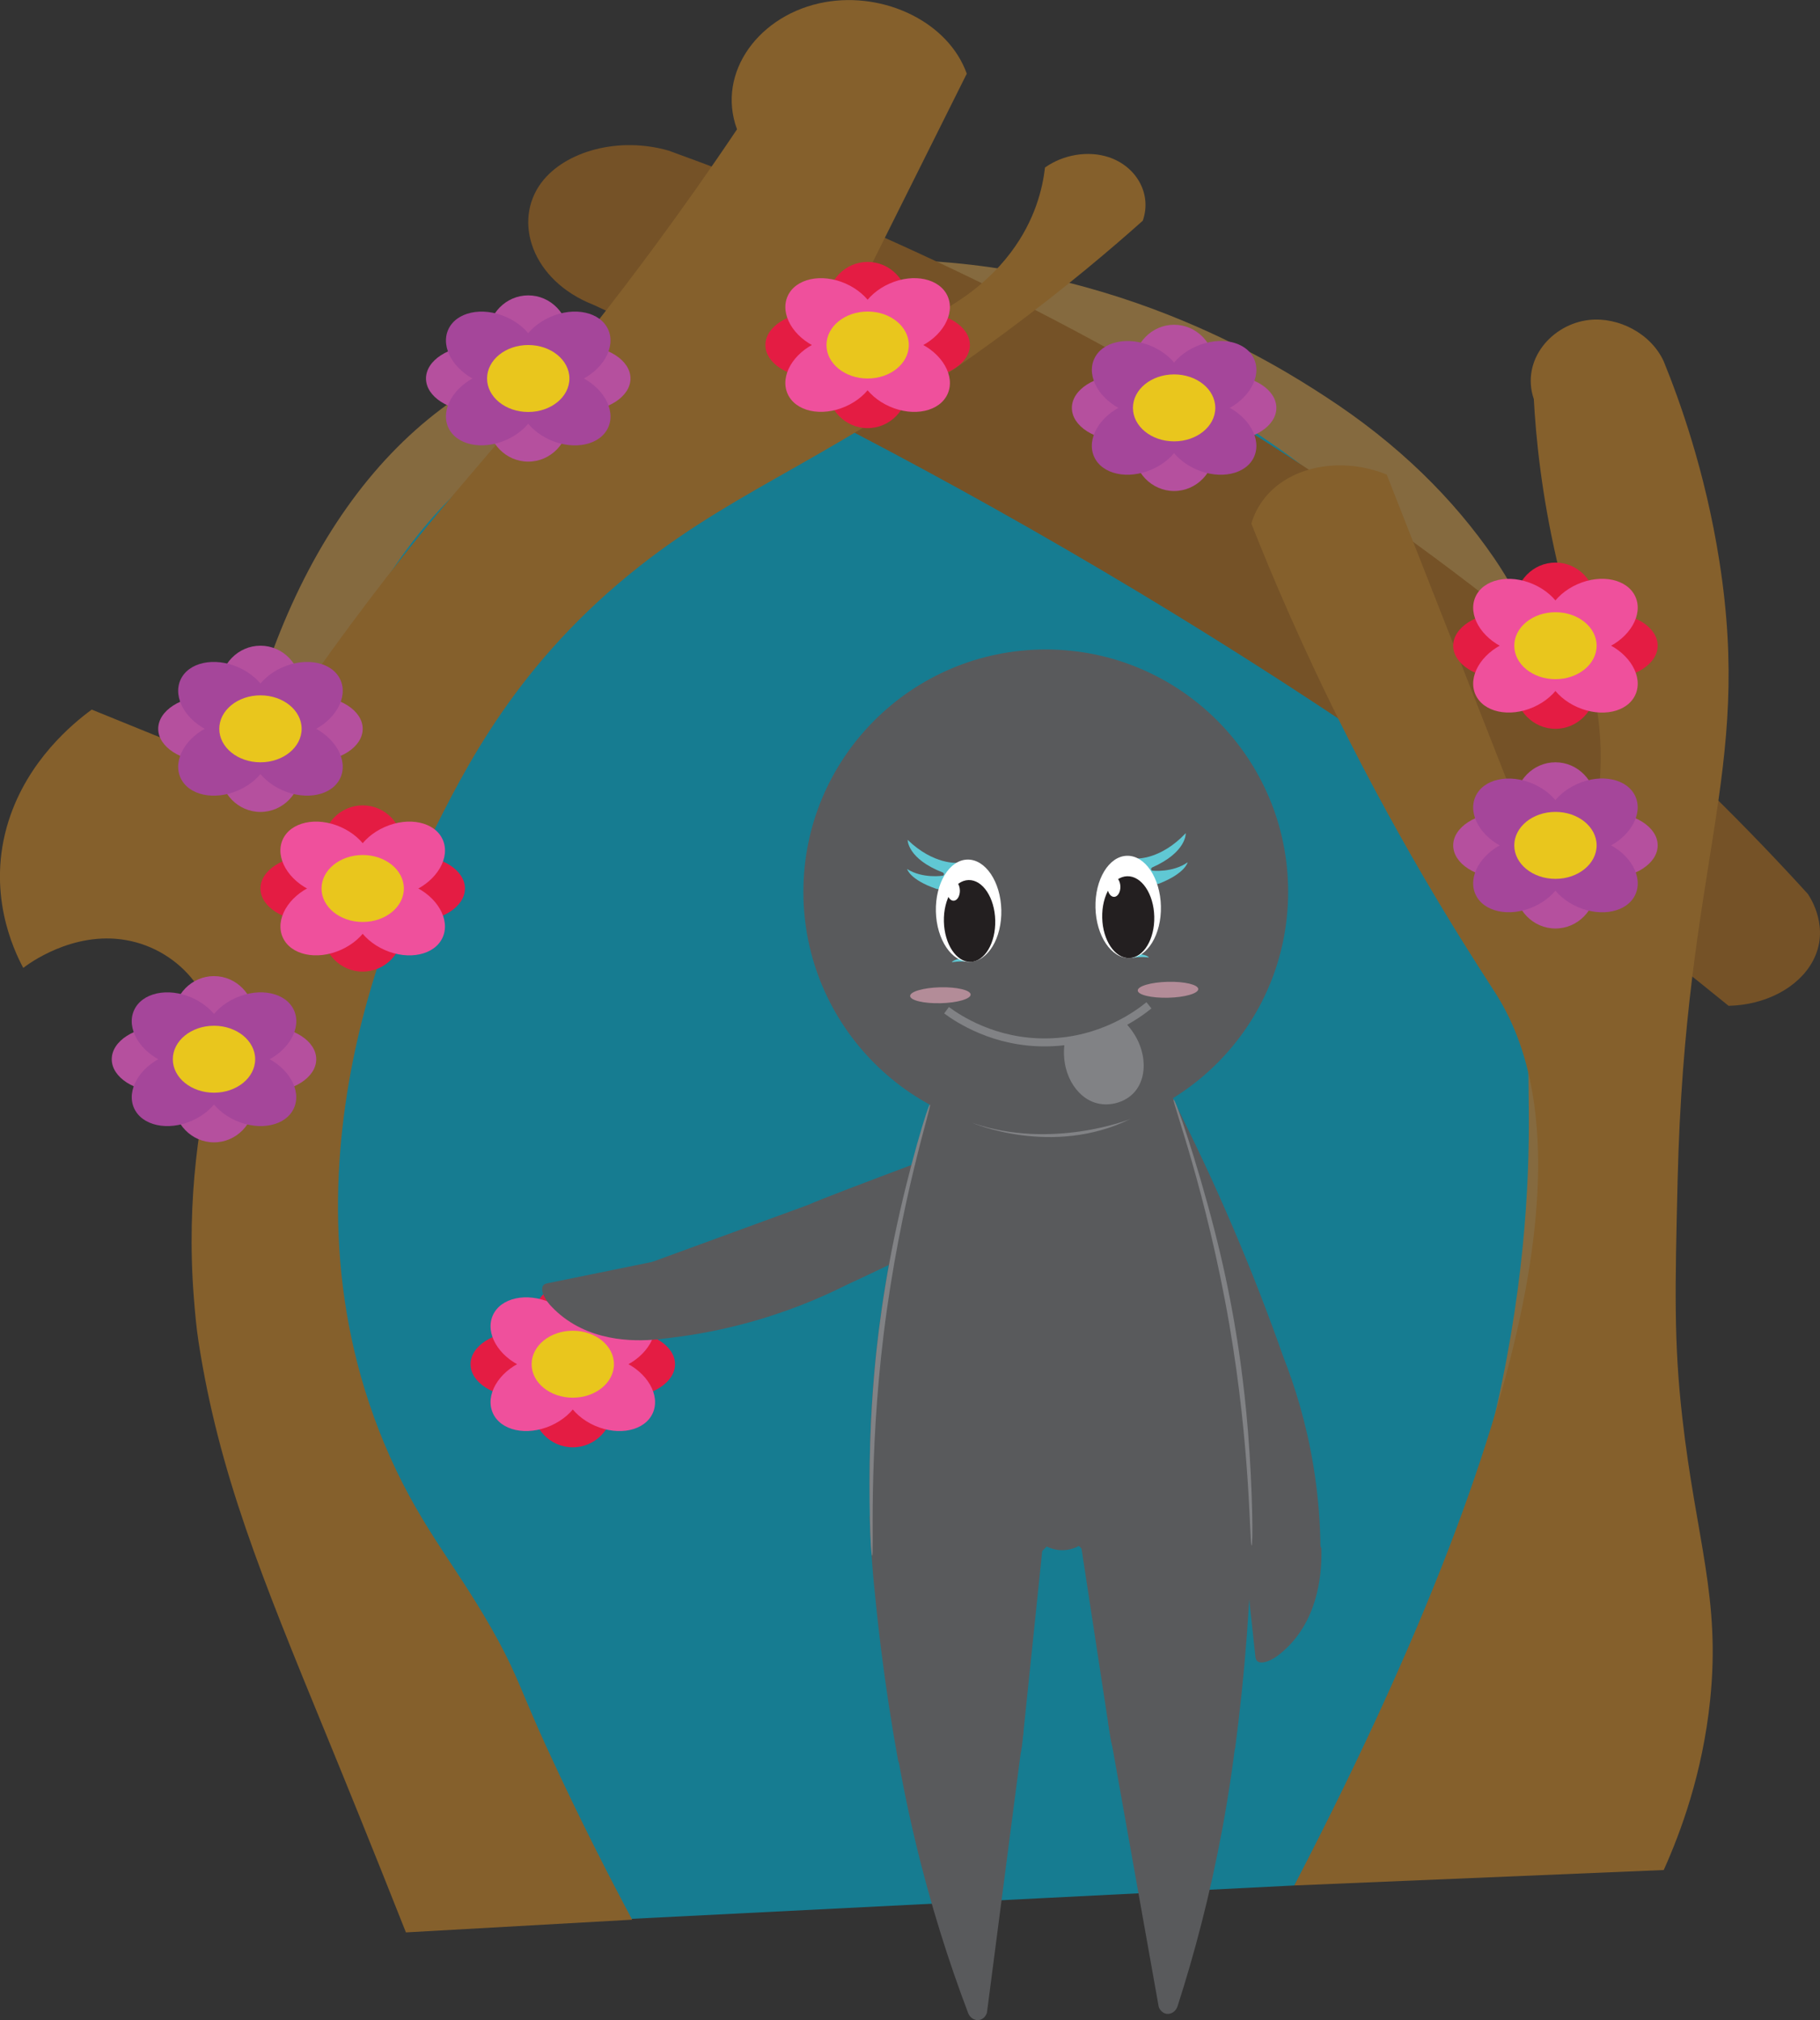 <?xml version="1.0" encoding="UTF-8"?>
<svg id="Layer_2" data-name="Layer 2" xmlns="http://www.w3.org/2000/svg" viewBox="0 0 457.14 507.46">
  <rect x="0" y="0" width="457.14" height="507.46" fill="#333333" stroke="none"/>
  <defs>
    <style>
      .cls-1 {
        fill: #e9c61d;
      }

      .cls-2 {
        fill: #fff;
      }

      .cls-3 {
        fill: #ef509c;
      }

      .cls-4 {
        fill: #818285;
      }

      .cls-5 {
        fill: #85602c;
      }

      .cls-6 {
        fill: #856a3f;
      }

      .cls-7 {
        fill: #b5509e;
      }

      .cls-8 {
        fill: #a5469a;
      }

      .cls-9 {
        fill: #e41c43;
      }

      .cls-10 {
        fill: #105d66;
      }

      .cls-11 {
        fill: #167c91;
      }

      .cls-12 {
        fill: #231f20;
      }

      .cls-13 {
        fill: #422f13;
      }

      .cls-14 {
        fill: #595a5c;
      }

      .cls-15 {
        fill: #60c8d4;
      }

      .cls-16 {
        fill: #755227;
      }

      .cls-17 {
        fill: none;
        stroke: #818285;
        stroke-miterlimit: 10;
        stroke-width: 2px;
      }

      .cls-18 {
        fill: #f7b1c4;
        opacity: .57;
      }
    </style>
  </defs>
  <g id="verbs-cerrar">
    <g>
      <g>
        <g>
          <path class="cls-6" d="M106.48,484.64c77.54-4.41,155.09-8.81,232.63-13.22,25.87-41.47,60.21-110.74,64.36-198.17,3.22-67.86-14.13-112.59-28.22-133.11-10.15-14.78-23.92-28.58-42.58-40.67-11.3-7.32-55.54-35.99-115.63-34.11,0,0-58.75,1.66-106.19,37.35-71.17,53.54-80.49,211.77-4.38,381.92Z"/>
          <path class="cls-11" d="M106.48,484.64c72.87-3.67,145.74-7.34,218.61-11.01,53.02-83.9,59.28-156.27,58.91-194.76-.49-50.85-.31-122.64-62.92-166.32-10.04-7.01-49.37-34.44-102.77-32.64,0,0-50.27,2.03-94.38,35.75-69.21,52.9-78.55,202.68-17.44,368.97Z"/>
        </g>
        <path class="cls-16" d="M434.19,252.67c-40.41-32.89-89.58-68.64-148.36-104.01-48.07-28.92-94.38-52.66-136.84-72.12-15.36-6.05-20.31-20.99-12.97-30.71,5.93-7.85,19.37-11.61,31.93-7.99,42.95,15.53,98.17,39.59,155.55,76.71,59.63,38.57,101.97,78.54,130.56,109.98,.6,.87,5.77,8.62,1.23,16.97-3.59,6.6-11.84,10.96-21.1,11.16Z"/>
        <path class="cls-5" d="M325.09,473.63c71.08-136.98,68.32-195.73,50.84-223.68-3.25-5.2-19.43-29.19-37.29-64.42-11.59-22.87-19.56-41.93-24.33-54,.47-1.67,2.38-7.51,9.18-11.37,7.04-4,16.59-4.32,24.82-.95,14.65,37.27,29.29,74.53,43.94,111.8,10.12-21.7,10.63-38.7,9.25-50.19-1.59-13.22-5.8-19.97-10.41-39.82-4-17.23-5.33-31.51-5.83-40.74-3.34-9.83,4.59-18.92,13.98-19.9,7.32-.76,15.44,3.41,18.65,10.42,3.89,9.57,10.4,27.37,13.98,50.21,8.38,53.44-8.56,75.22-10.49,155.38-.65,27.17-.98,40.75,1.17,59.69,3.47,30.67,9.66,45.34,6.99,71.06-1.91,18.43-7.4,33.18-11.65,42.63-30.93,1.29-61.86,2.58-92.79,3.88Z"/>
        <path class="cls-5" d="M101.99,485.42c18.93-1.06,37.87-2.12,56.8-3.19-5.09-9.51-12.83-24.45-21.55-43.44-5.75-12.54-7.25-17.75-12-26.5-9.87-18.19-18.76-27.24-27.3-46.38-31.66-70.99,3.45-141.88,9.82-154.74,9.06-18.29,22.15-44.71,52.8-68.88,26.12-20.6,49.28-27.17,92.1-58.9,15.34-11.37,27.04-21.4,34.38-27.95,2.38-6.84-1.71-13.71-8.6-15.97-5.16-1.69-11.37-.64-15.96,2.61-.6,5.2-2.46,13.2-8.6,21.35-14.44,19.17-40.55,23.27-45.43,23.96,11.46-22.96,22.92-45.92,34.38-68.88-4.62-12.97-20.7-20.62-35.61-17.97-16.42,2.92-27.38,17.62-22.1,31.95-14.32,21.31-27.12,38.2-36.15,49.67-22.46,28.53-34.74,40.23-55.94,68.13-13.93,18.33-24.23,33.81-30.7,43.93-13.1-5.32-26.2-10.65-39.29-15.97-4.74,3.48-16.05,12.73-20.88,27.95-5.67,17.88,1.27,32.43,3.68,36.94,1.13-.88,12.34-9.33,25.79-6.99,13.72,2.39,24.44,15.09,22.1,29.95-3.31,13.42-7.05,34.43-5.04,59.9,.31,3.9,.6,7.3,1.19,11.15,5.1,32.83,15.67,58.64,32.09,98.67,4.21,10.26,11.25,27.52,20,49.63Z"/>
        <g>
          <ellipse class="cls-7" cx="390.69" cy="201.93" rx="10.17" ry="10.44"/>
          <ellipse class="cls-7" cx="390.69" cy="222.8" rx="10.17" ry="10.44"/>
          <ellipse class="cls-7" cx="377.85" cy="212.36" rx="12.84" ry="8.27"/>
          <ellipse class="cls-7" cx="403.53" cy="212.36" rx="12.84" ry="8.27"/>
          <ellipse class="cls-8" cx="381.61" cy="204.98" rx="8.81" ry="12.05" transform="translate(39.83 471.13) rotate(-66.15)"/>
          <ellipse class="cls-8" cx="399.77" cy="219.75" rx="8.81" ry="12.05" transform="translate(37.15 496.53) rotate(-66.15)"/>
          <ellipse class="cls-8" cx="381.61" cy="219.75" rx="12.05" ry="8.81" transform="translate(-56.27 173.06) rotate(-23.85)"/>
          <ellipse class="cls-8" cx="399.77" cy="204.98" rx="12.05" ry="8.81" transform="translate(-48.75 179.14) rotate(-23.85)"/>
          <ellipse class="cls-1" cx="390.69" cy="212.36" rx="10.34" ry="8.41"/>
        </g>
        <g>
          <ellipse class="cls-7" cx="65.42" cy="172.64" rx="10.17" ry="10.44"/>
          <ellipse class="cls-7" cx="65.42" cy="193.52" rx="10.17" ry="10.44"/>
          <ellipse class="cls-7" cx="52.58" cy="183.08" rx="12.84" ry="8.27"/>
          <ellipse class="cls-7" cx="78.26" cy="183.08" rx="12.84" ry="8.27"/>
          <ellipse class="cls-8" cx="56.34" cy="175.7" rx="8.81" ry="12.05" transform="translate(-127.14 156.18) rotate(-66.15)"/>
          <ellipse class="cls-8" cx="74.5" cy="190.46" rx="8.81" ry="12.05" transform="translate(-129.82 181.58) rotate(-66.15)"/>
          <ellipse class="cls-8" cx="56.34" cy="190.46" rx="12.05" ry="8.81" transform="translate(-72.2 39.04) rotate(-23.85)"/>
          <ellipse class="cls-8" cx="74.5" cy="175.7" rx="12.05" ry="8.81" transform="translate(-64.68 45.12) rotate(-23.85)"/>
          <ellipse class="cls-1" cx="65.42" cy="183.08" rx="10.34" ry="8.41"/>
        </g>
        <g>
          <ellipse class="cls-7" cx="53.75" cy="255.64" rx="10.17" ry="10.44"/>
          <ellipse class="cls-7" cx="53.75" cy="276.52" rx="10.17" ry="10.44"/>
          <ellipse class="cls-7" cx="40.91" cy="266.08" rx="12.84" ry="8.27"/>
          <ellipse class="cls-7" cx="66.59" cy="266.08" rx="12.84" ry="8.27"/>
          <ellipse class="cls-8" cx="44.67" cy="258.7" rx="8.81" ry="12.05" transform="translate(-210 194.95) rotate(-66.15)"/>
          <ellipse class="cls-8" cx="62.83" cy="273.46" rx="8.81" ry="12.05" transform="translate(-212.69 220.35) rotate(-66.15)"/>
          <ellipse class="cls-8" cx="44.67" cy="273.46" rx="12.05" ry="8.81" transform="translate(-106.75 41.41) rotate(-23.85)"/>
          <ellipse class="cls-8" cx="62.83" cy="258.7" rx="12.05" ry="8.81" transform="translate(-99.23 47.49) rotate(-23.85)"/>
          <ellipse class="cls-1" cx="53.75" cy="266.08" rx="10.34" ry="8.41"/>
        </g>
        <g>
          <ellipse class="cls-7" cx="132.68" cy="84.64" rx="10.17" ry="10.44"/>
          <ellipse class="cls-7" cx="132.68" cy="105.52" rx="10.17" ry="10.44"/>
          <ellipse class="cls-7" cx="119.84" cy="95.08" rx="12.84" ry="8.27"/>
          <ellipse class="cls-7" cx="145.52" cy="95.08" rx="12.84" ry="8.27"/>
          <ellipse class="cls-8" cx="123.6" cy="87.7" rx="8.81" ry="12.05" transform="translate(-6.59 165.28) rotate(-66.15)"/>
          <ellipse class="cls-8" cx="141.76" cy="102.46" rx="8.81" ry="12.05" transform="translate(-9.27 190.69) rotate(-66.15)"/>
          <ellipse class="cls-8" cx="123.6" cy="102.46" rx="12.05" ry="8.81" transform="translate(-30.88 58.72) rotate(-23.85)"/>
          <ellipse class="cls-8" cx="141.76" cy="87.7" rx="12.05" ry="8.81" transform="translate(-23.36 64.8) rotate(-23.85)"/>
          <ellipse class="cls-1" cx="132.68" cy="95.08" rx="10.34" ry="8.41"/>
        </g>
        <g>
          <ellipse class="cls-7" cx="294.91" cy="92.02" rx="10.17" ry="10.44"/>
          <ellipse class="cls-7" cx="294.91" cy="112.9" rx="10.17" ry="10.44"/>
          <ellipse class="cls-7" cx="282.07" cy="102.46" rx="12.84" ry="8.27"/>
          <ellipse class="cls-7" cx="307.75" cy="102.46" rx="12.84" ry="8.27"/>
          <ellipse class="cls-8" cx="285.83" cy="95.08" rx="8.81" ry="12.05" transform="translate(83.3 318.06) rotate(-66.15)"/>
          <ellipse class="cls-8" cx="303.99" cy="109.84" rx="8.81" ry="12.05" transform="translate(80.61 343.46) rotate(-66.15)"/>
          <ellipse class="cls-8" cx="285.83" cy="109.84" rx="12.05" ry="8.81" transform="translate(-20.01 124.95) rotate(-23.85)"/>
          <ellipse class="cls-8" cx="303.99" cy="95.08" rx="12.05" ry="8.81" transform="translate(-12.49 131.03) rotate(-23.85)"/>
          <ellipse class="cls-1" cx="294.91" cy="102.46" rx="10.34" ry="8.41"/>
        </g>
        <g>
          <ellipse class="cls-9" cx="91.1" cy="212.75" rx="10.17" ry="10.44"/>
          <ellipse class="cls-9" cx="91.1" cy="233.63" rx="10.17" ry="10.44"/>
          <ellipse class="cls-9" cx="78.26" cy="223.19" rx="12.84" ry="8.27"/>
          <ellipse class="cls-9" cx="103.94" cy="223.19" rx="12.84" ry="8.27"/>
          <ellipse class="cls-3" cx="82.02" cy="215.81" rx="8.81" ry="12.05" transform="translate(-148.53 203.56) rotate(-66.15)"/>
          <ellipse class="cls-3" cx="100.18" cy="230.57" rx="8.81" ry="12.05" transform="translate(-151.21 228.97) rotate(-66.15)"/>
          <ellipse class="cls-3" cx="82.02" cy="230.57" rx="12.05" ry="8.81" transform="translate(-86.22 52.85) rotate(-23.85)"/>
          <ellipse class="cls-3" cx="100.18" cy="215.81" rx="12.05" ry="8.81" transform="translate(-78.7 58.93) rotate(-23.85)"/>
          <ellipse class="cls-1" cx="91.1" cy="223.19" rx="10.34" ry="8.41"/>
        </g>
        <g>
          <ellipse class="cls-9" cx="217.93" cy="76.23" rx="10.17" ry="10.44"/>
          <ellipse class="cls-9" cx="217.93" cy="97.11" rx="10.17" ry="10.44"/>
          <ellipse class="cls-9" cx="205.09" cy="86.67" rx="12.84" ry="8.27"/>
          <ellipse class="cls-9" cx="230.77" cy="86.67" rx="12.84" ry="8.27"/>
          <ellipse class="cls-3" cx="208.85" cy="79.29" rx="8.81" ry="12.05" transform="translate(51.88 238.25) rotate(-66.15)"/>
          <ellipse class="cls-3" cx="227.01" cy="94.05" rx="8.81" ry="12.05" transform="translate(49.2 263.65) rotate(-66.15)"/>
          <ellipse class="cls-3" cx="208.85" cy="94.05" rx="12.05" ry="8.81" transform="translate(-20.2 92.47) rotate(-23.85)"/>
          <ellipse class="cls-3" cx="227.01" cy="79.29" rx="12.05" ry="8.81" transform="translate(-12.68 98.56) rotate(-23.85)"/>
          <ellipse class="cls-1" cx="217.93" cy="86.67" rx="10.34" ry="8.41"/>
        </g>
        <g>
          <ellipse class="cls-9" cx="390.69" cy="151.76" rx="10.17" ry="10.44"/>
          <ellipse class="cls-9" cx="390.69" cy="172.64" rx="10.17" ry="10.44"/>
          <ellipse class="cls-9" cx="377.85" cy="162.2" rx="12.84" ry="8.27"/>
          <ellipse class="cls-9" cx="403.53" cy="162.2" rx="12.84" ry="8.27"/>
          <ellipse class="cls-3" cx="381.61" cy="154.82" rx="8.81" ry="12.05" transform="translate(85.71 441.25) rotate(-66.15)"/>
          <ellipse class="cls-3" cx="399.77" cy="169.58" rx="8.81" ry="12.05" transform="translate(83.03 466.65) rotate(-66.15)"/>
          <ellipse class="cls-3" cx="381.61" cy="169.58" rx="12.05" ry="8.81" transform="translate(-35.98 168.78) rotate(-23.85)"/>
          <ellipse class="cls-3" cx="399.77" cy="154.82" rx="12.05" ry="8.81" transform="translate(-28.46 174.86) rotate(-23.85)"/>
          <ellipse class="cls-1" cx="390.69" cy="162.2" rx="10.34" ry="8.41"/>
        </g>
        <line class="cls-10" x1="227.01" y1="162.2" x2="230.77" y2="291.27"/>
        <line class="cls-10" x1="145.52" y1="286.2" x2="167.44" y2="442.82"/>
        <line class="cls-10" x1="314.32" y1="266.08" x2="294.91" y2="419.3"/>
        <line class="cls-10" x1="197.19" y1="301.28" x2="204.37" y2="451.72"/>
        <line class="cls-10" x1="167.44" y1="175.7" x2="171.67" y2="291.27"/>
        <line class="cls-10" x1="271.37" y1="179.38" x2="268.18" y2="303.88"/>
        <line class="cls-10" x1="340.76" y1="241.63" x2="347.14" y2="307.77"/>
        <line class="cls-10" x1="331.19" y1="372.61" x2="308.86" y2="469.88"/>
        <line class="cls-10" x1="114.19" y1="266.08" x2="117.95" y2="370.02"/>
        <line class="cls-10" x1="193.12" y1="150.17" x2="197.19" y2="212.36"/>
        <line class="cls-10" x1="141.76" y1="204.98" x2="143.87" y2="258.7"/>
        <line class="cls-13" x1="59.75" y1="321.81" x2="72.63" y2="376.5"/>
        <line class="cls-13" x1="89.36" y1="383.43" x2="136.18" y2="468.38"/>
        <line class="cls-13" x1="79.43" y1="386.51" x2="105.11" y2="469.88"/>
        <line class="cls-13" x1="19.49" y1="193.52" x2="52.58" y2="212.36"/>
        <line class="cls-13" x1="9.81" y1="220.77" x2="56.34" y2="233.63"/>
        <line class="cls-13" x1="408.56" y1="386.51" x2="400.86" y2="462.05"/>
        <line class="cls-13" x1="384.02" y1="381.96" x2="355.33" y2="462.05"/>
        <line class="cls-13" x1="400.86" y1="255.64" x2="395.01" y2="363.57"/>
        <line class="cls-13" x1="331.19" y1="133.14" x2="355.33" y2="193.52"/>
        <line class="cls-13" x1="425.98" y1="150.17" x2="404.71" y2="97.11"/>
        <line class="cls-13" x1="425.98" y1="179.38" x2="415.35" y2="245.2"/>
        <line class="cls-13" x1="171.67" y1="102.46" x2="116.78" y2="170.47"/>
        <line class="cls-13" x1="126.92" y1="133.14" x2="96.03" y2="169.58"/>
        <line class="cls-13" x1="208.85" y1="18.26" x2="170.91" y2="74.2"/>
        <line class="cls-13" x1="271.37" y1="46.23" x2="253.82" y2="76.23"/>
        <line class="cls-13" x1="243.61" y1="110.73" x2="308.86" y2="154.82"/>
        <g>
          <ellipse class="cls-9" cx="143.87" cy="332.25" rx="10.17" ry="10.44"/>
          <ellipse class="cls-9" cx="143.87" cy="353.13" rx="10.17" ry="10.44"/>
          <ellipse class="cls-9" cx="131.03" cy="342.69" rx="12.84" ry="8.27"/>
          <ellipse class="cls-9" cx="156.71" cy="342.69" rx="12.84" ry="8.27"/>
          <ellipse class="cls-3" cx="134.79" cy="335.31" rx="8.81" ry="12.05" transform="translate(-226.38 323.01) rotate(-66.15)"/>
          <ellipse class="cls-3" cx="152.95" cy="350.07" rx="8.81" ry="12.05" transform="translate(-229.07 348.41) rotate(-66.15)"/>
          <ellipse class="cls-3" cx="134.79" cy="350.07" rx="12.05" ry="8.81" transform="translate(-130.03 84.39) rotate(-23.85)"/>
          <ellipse class="cls-3" cx="152.95" cy="335.31" rx="12.05" ry="8.81" transform="translate(-122.52 90.47) rotate(-23.85)"/>
          <ellipse class="cls-1" cx="143.87" cy="342.69" rx="10.34" ry="8.41"/>
        </g>
      </g>
      <path class="cls-14" d="M331.89,388.95c-1.6-4.85-6.31-7.84-11.01-7.23-3.99,.52-7.36,3.56-8.45,7.67,.97,8.96,1.94,17.92,2.91,26.89,.06,.51,.25,.79,.41,.95,.81,.78,2.84,.35,5-1.19,.96-.72,1.89-1.52,2.79-2.41,7.95-7.98,8.5-19.33,8.36-24.67Z"/>
      <path class="cls-14" d="M284.15,286.37c-1-3.45,.22-7.09,2.97-9.04,3.45-2.45,7.47-.89,7.74-.78,5,9.85,10,20.47,14.86,31.85,4.81,11.27,8.99,22.13,12.62,32.45-.04,4.69-2.71,8.95-6.84,10.9-4.62,2.18-10.25,1.09-13.91-2.72-1.95-5.48-13.59-49.34-17.44-62.65Z"/>
      <path class="cls-14" d="M322.34,340.85c-3.22-3.83-8.54-5.22-13.19-3.45-4.75,1.8-7.82,6.52-7.56,11.62,3.54,13.44,7.08,26.88,10.62,40.32,.34,.43,4.11,5.03,10.3,4.66,5.64-.34,8.76-4.54,9.16-5.1-.05-6.08-.52-13.09-1.79-20.76-1.79-10.82-4.67-20-7.54-27.28Z"/>
      <path class="cls-14" d="M166.12,336.32c4.68-2.04,7.22-7.01,6.17-11.63-.89-3.92-4.23-7-8.43-7.7-8.83,1.8-17.67,3.6-26.5,5.4-.51,.11-.76,.32-.9,.5-.7,.88-.09,2.86,1.65,4.87,.8,.89,1.69,1.74,2.66,2.55,8.68,7.17,20.04,6.66,25.34,6.03Z"/>
      <g>
        <path class="cls-14" d="M270.92,384.15c1.37-9.68,8.5-17.49,17.72-19.54,10.24-2.27,21.05,3.02,25.8,12.89,.07,4.68,.01,8.63-.07,11.58-.1,3.88-.27,6.82-.47,10.56-.02,.43-.33,5.93-.71,11.04-.75,9.89-1.75,19.34-2.94,28.34-2.35,7.39-9.35,12.16-16.8,11.47-7.35-.68-13.38-6.52-14.56-14.11-2.66-17.41-5.32-34.82-7.98-52.22Z"/>
        <path class="cls-14" d="M291.03,504.09c.32,.94,1.08,1.64,1.97,1.78,1.15,.18,2.35-.6,2.77-1.89,4.23-13.14,8.19-28.05,11.25-44.58,1.74-9.39,3.01-18.36,3.92-26.82,.04-11.06-9.23-19.24-18.34-18.11-8.09,1-14.8,9.2-14.17,18.9,4.2,23.58,8.4,47.16,12.61,70.74Z"/>
      </g>
      <path class="cls-14" d="M262.21,385.48c-1.84-9.61-9.34-17.06-18.64-18.66-10.33-1.77-20.88,4.04-25.15,14.12,.16,4.68,.4,8.62,.63,11.57,.29,3.87,.59,6.8,.98,10.52,.04,.42,.61,5.91,1.24,11,1.22,9.84,2.68,19.24,4.3,28.16,2.71,7.27,9.93,11.7,17.33,10.64,7.3-1.04,13.05-7.16,13.86-14.8,1.82-17.52,3.63-35.03,5.45-52.55Z"/>
      <path class="cls-14" d="M247.9,505.56c-.27,.95-1,1.67-1.88,1.85-1.14,.23-2.38-.48-2.85-1.74-4.86-12.82-9.53-27.41-13.38-43.65-2.19-9.22-3.89-18.05-5.21-26.4-.58-10.96,8.3-19.52,17.45-18.83,8.13,.61,15.22,8.4,15.06,18.05-3.06,23.57-6.13,47.14-9.19,70.72Z"/>
      <path class="cls-14" d="M263.78,279.46c3.34-1.32,7.08-.44,9.28,2.11,2.76,3.21,1.58,7.35,1.5,7.64-9.34,5.89-19.45,11.86-30.33,17.76-10.77,5.84-21.19,11.01-31.13,15.58-4.68,.4-9.16-1.86-11.48-5.8-2.6-4.39-2.04-10.11,1.42-14.1,5.28-2.45,47.87-18.12,60.76-23.2Z"/>
      <path class="cls-14" d="M213.09,322.56c3.52-3.57,4.4-8.98,2.21-13.45-2.24-4.56-7.22-7.18-12.28-6.45-13.05,4.77-26.1,9.55-39.16,14.32-.39,.37-4.63,4.56-3.68,10.69,.87,5.59,5.33,8.3,5.93,8.65,6.05-.62,12.98-1.74,20.51-3.72,10.6-2.79,19.48-6.51,26.46-10.05Z"/>
      <g>
        <path class="cls-14" d="M233.63,277.34c1.15-1.58,11.58-15.41,30.23-15.82,18.53-.4,29.53,12.8,30.78,14.34,5.9,15.77,11.83,35.51,15.62,58.66,3.31,20.23,4.23,38.43,4.06,53.72-1.21,1.17-12.37,11.63-27.35,8.85-8.42-1.57-13.83-6.53-15.98-8.76-.69,.38-2.22,1.11-4.28,1.08-1.77-.02-3.11-.58-3.8-.93-2.23,2.37-7.58,7.38-15.98,9.28-14.74,3.34-26.3-5.72-27.87-7-1.03-15.67-1.04-34.87,1.68-56.56,2.82-22.44,7.82-41.62,12.89-56.88Z"/>
        <g>
          <path class="cls-4" d="M233.63,277.34c-.44-.11-5.35,15.82-9.04,33.68-1.68,8.14-2.93,15.9-3.85,23.2-.64,5.12-1.76,15.11-2.16,27.97-.45,14.23,.07,28.59,.48,28.59,.53,0-.98-24.19,2.91-55.77,4.15-33.65,12.2-57.53,11.66-57.67Z"/>
          <path class="cls-4" d="M294.79,276.21c.43-.13,5.66,14.96,10.21,32.62,2.07,8.05,3.7,15.74,4.96,22.99,.89,5.08,2.48,15,3.51,27.83,1.14,14.2,1.31,28.56,.9,28.58-.53,.03-.19-24.21-5.6-55.56-5.77-33.41-14.52-56.3-13.99-56.46Z"/>
        </g>
      </g>
      <g>
        <g>
          <circle class="cls-14" cx="262.67" cy="224.03" r="60.88"/>
          <path class="cls-4" d="M244.2,282.06s20.07,8.65,39.71-.96c0,0-19.67,7.88-39.71,.96Z"/>
        </g>
        <path class="cls-17" d="M237.75,253.77c2.82,2.08,12.06,8.33,25.38,8.08,13.63-.25,22.78-7.13,25.46-9.31"/>
        <path class="cls-4" d="M267.5,261.41c-1.34,7.78,2.72,14.4,8.09,15.74,3.21,.81,7.03-.24,9.29-2.73,3.69-4.06,3.29-11.99-2.48-17.76-4.97,1.58-9.94,3.16-14.91,4.75Z"/>
      </g>
      <g>
        <path class="cls-15" d="M239.08,241.72s2.05-.41,4.3-.1l-1.29-1.01s-2.66,.37-3.02,1.12Z"/>
        <path class="cls-15" d="M227.85,218.31s.66,2.65,7.23,4.93c0,0,4.04,1.75,5.47-6.5,0,0-5.98,.59-12.58-5.77,0,0-.07,4.78,8.9,8.22,0,0,.53,.43-.02,.78,0,0-5.09,.83-9-1.67Z"/>
        <ellipse class="cls-2" cx="243.3" cy="228.76" rx="8.22" ry="12.85" transform="translate(-5.45 5.94) rotate(-1.38)"/>
        <path class="cls-15" d="M298.31,216.61s-.53,2.68-6.98,5.28c0,0-3.95,1.95-5.78-6.23,0,0,6,.3,12.28-6.37,0,0,.3,4.77-8.49,8.64,0,0-.51,.46,.06,.78,0,0,5.12,.58,8.91-2.1Z"/>
        <path class="cls-15" d="M288.57,240.53s-2.07-.31-4.3,.1l1.24-1.07s2.67,.24,3.07,.97Z"/>
        <ellipse class="cls-2" cx="283.39" cy="227.8" rx="8.22" ry="12.85" transform="translate(-5.42 6.91) rotate(-1.38)"/>
        <ellipse class="cls-12" cx="243.54" cy="231.33" rx="6.45" ry="10.28" transform="translate(-5.51 5.95) rotate(-1.38)"/>
        <ellipse class="cls-2" cx="239.48" cy="223.7" rx="1.63" ry="2.55" transform="translate(-5.33 5.85) rotate(-1.38)"/>
        <ellipse class="cls-12" cx="283.4" cy="230.37" rx="6.54" ry="10.28" transform="translate(-5.48 6.91) rotate(-1.38)"/>
        <ellipse class="cls-2" cx="279.79" cy="222.73" rx="1.63" ry="2.55" transform="translate(-5.29 6.82) rotate(-1.38)"/>
        <ellipse class="cls-18" cx="236.22" cy="250" rx="7.6" ry="2" transform="translate(-5.97 5.77) rotate(-1.38)"/>
        <ellipse class="cls-18" cx="293.39" cy="248.62" rx="7.6" ry="2" transform="translate(-5.92 7.15) rotate(-1.38)"/>
      </g>
    </g>
  </g>
</svg>